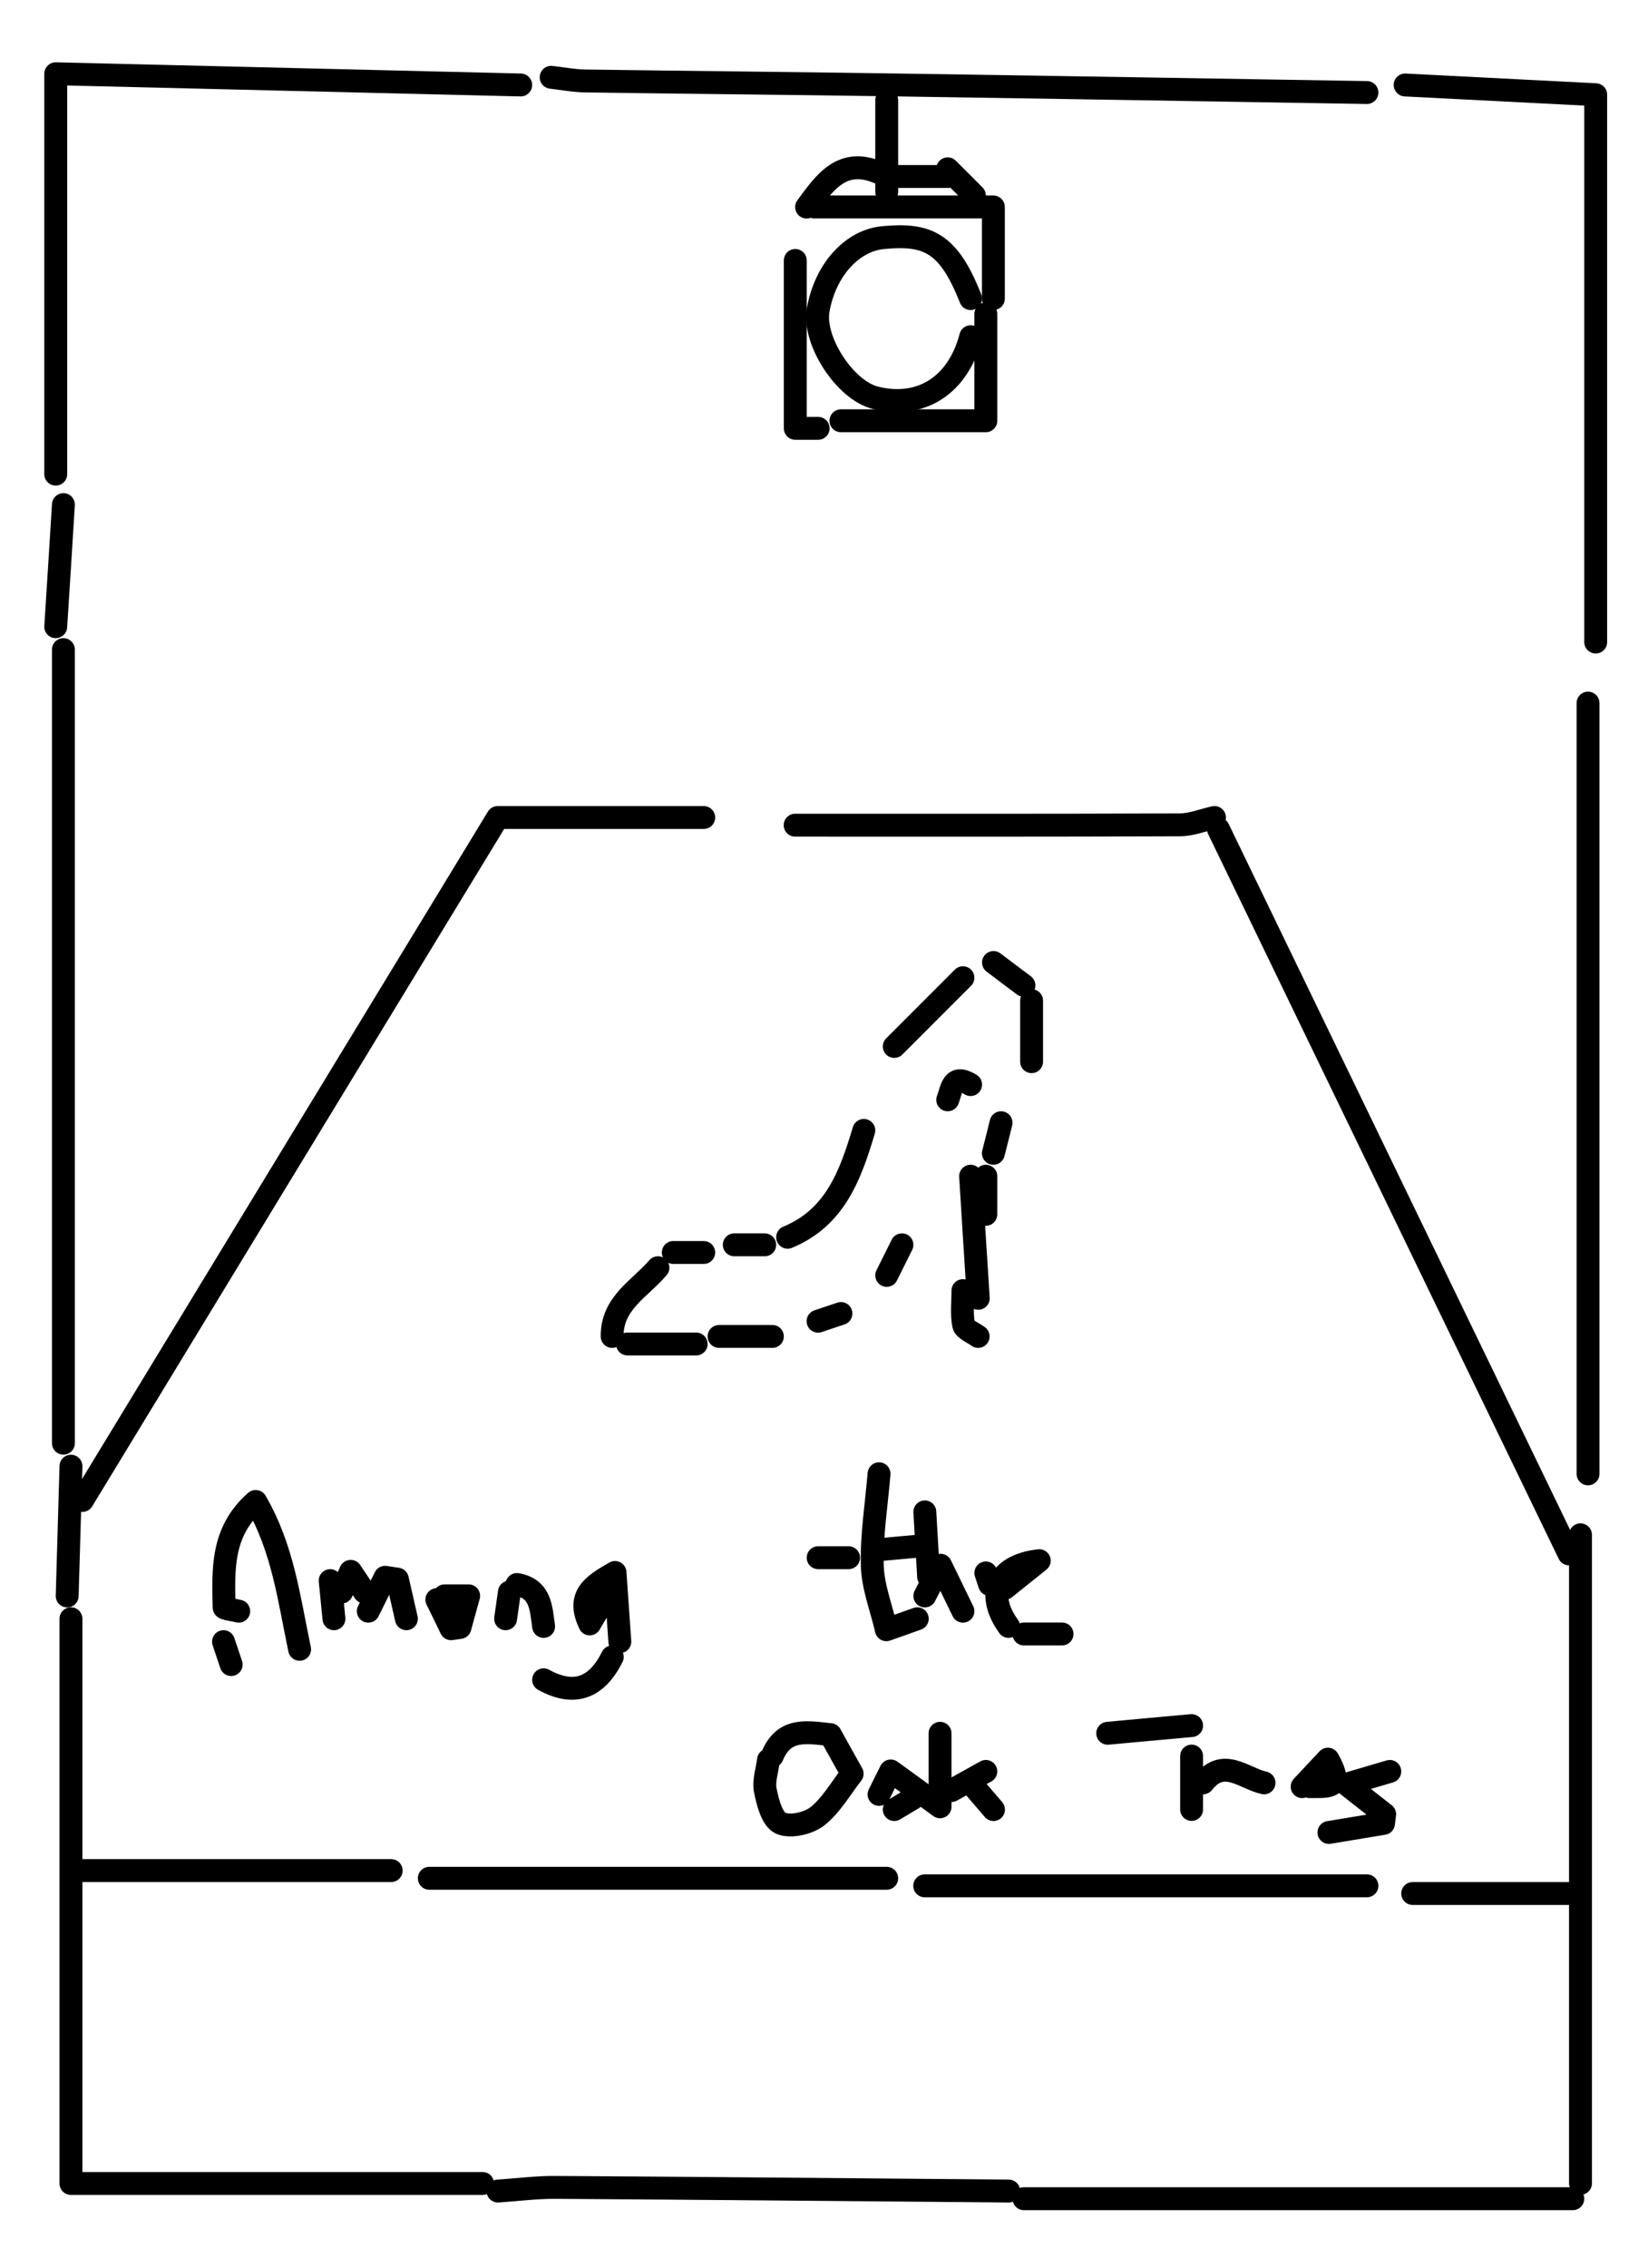 <?xml version="1.0" encoding="UTF-8"?>
<svg id="Layer_1" data-name="Layer 1" xmlns="http://www.w3.org/2000/svg" viewBox="0 0 144 198">
  <defs>
    <style>
      .cls-1 {
        fill: none;
        stroke: #000;
        stroke-linecap: round;
        stroke-linejoin: round;
        stroke-width: 2px;
      }
    </style>
  </defs>
  <path class="cls-1" d="M61.49,71.38h-18c-12.1,19.87-24.2,39.75-36.29,59.63"/>
  <path class="cls-1" d="M45.5,7.42c-13.43-.32-26.86-.65-40.63-.98v34.96"/>
  <path class="cls-1" d="M119.44,8.08c-13.66-.22-27.31-.46-40.97-.66-9.1-.14-18.21-.22-27.31-.35-1-.01-2-.21-3-.32"/>
  <path class="cls-1" d="M5.54,56.72v69.29"/>
  <path class="cls-1" d="M138.76,61.39v67.3"/>
  <path class="cls-1" d="M139.43,56.06V8.27c-5.54-.28-11.1-.57-16.65-.85"/>
  <path class="cls-1" d="M106.46,72.38c10.21,21.1,20.43,42.2,30.64,63.3"/>
  <path class="cls-1" d="M6.2,141.34v49.31h35.97"/>
  <path class="cls-1" d="M88.14,191.31c-13.21-.11-26.42-.24-39.63-.32-1.66-.01-3.33.21-5,.32"/>
  <path class="cls-1" d="M77.48,164h-39.97"/>
  <path class="cls-1" d="M119.44,164.66h-38.64"/>
  <path class="cls-1" d="M137.43,191.98h-47.96"/>
  <path class="cls-1" d="M106.12,71.38c-1,.22-2,.63-3,.64-11.21.05-22.43.03-33.64.03"/>
  <path class="cls-1" d="M84.81,26.07c-1.93-4.87-3.73-5.7-7.66-5.32-2.74.26-5.06,2.88-5.66,6.32-.47,2.68,2.35,7.01,5,7.66,3.98.99,7.22-1.08,8.33-5.33"/>
  <path class="cls-1" d="M138.1,134.01v56.63"/>
  <path class="cls-1" d="M6.87,163.33h27.31"/>
  <path class="cls-1" d="M67.15,153.67c-.11.89-.44,1.82-.28,2.65.21,1.05.59,2.53,1.34,2.87.84.38,2.42.02,3.21-.6,1.22-.97,2.04-2.44,3.04-3.72-.72-1.28-1.27-2.28-1.9-3.41-2.07-.22-4.06-.63-5.08,1.87"/>
  <path class="cls-1" d="M86.14,27.41v9.33h-12.66"/>
  <path class="cls-1" d="M20.86,140.68c-.44-.11-1.27-.21-1.28-.33-.06-3.26-.27-6.59,2.76-9.25,2.39,4.09,2.92,8.56,3.84,12.91"/>
  <path class="cls-1" d="M69.49,22.74v14.66h2"/>
  <path class="cls-1" d="M86.8,26.07v-8h-15.65"/>
  <path class="cls-1" d="M137.43,165.33h-13.99"/>
  <path class="cls-1" d="M121.44,154.67c-1.14.34-2.29.67-3.8,1.12,1.38,1.08,2.36,1.85,3.35,2.62-.03.27-.07.54-.1.8-1.59.26-3.18.53-4.77.79"/>
  <path class="cls-1" d="M5.54,44.06c-.22,3.55-.44,7.11-.67,10.66"/>
  <path class="cls-1" d="M75.48,98.7c-1.16,3.87-2.49,7.61-6.66,9.33"/>
  <path class="cls-1" d="M84.81,102.7c.22,3.55.44,7.11.67,10.66"/>
  <path class="cls-1" d="M76.81,128.68c-.22,2.67-.66,5.34-.59,7.99.04,1.84.77,3.66,1.23,5.63,1.38-.49,2.04-.73,2.7-.96"/>
  <path class="cls-1" d="M77.48,15.41h5.41l-.08-.67c.78.78,1.55,1.55,2.33,2.33"/>
  <path class="cls-1" d="M104.12,150.67c-2.44.22-4.88.44-7.33.67"/>
  <path class="cls-1" d="M82.14,151.34v6.42c-1.05-.77-2.3-1.68-4.31-3.13-.36.71-.69,1.38-1.02,2.05"/>
  <path class="cls-1" d="M54.16,143.34c-.14-2.01-.28-4.02-.42-6.04-1.86,1.07-3.42,1.98-2.21,4.49.67-1.14,1.15-1.96,1.63-2.79"/>
  <path class="cls-1" d="M84.14,85.37l-6,6"/>
  <path class="cls-1" d="M38.84,139.34h2.11c-.27,1-.52,1.88-.76,2.76-.26.04-.52.08-.78.11-.41-.85-.82-1.7-1.24-2.54"/>
  <path class="cls-1" d="M35.51,141.34c-.26-1.15-.53-2.31-.79-3.46-.36-.05-.71-.11-1.07-.16-.49.99-.98,1.97-1.47,2.96"/>
  <path class="cls-1" d="M87.8,138.68c.85-.68,1.71-1.37,3.01-2.41-3.77.41-4.67,2.98-2.68,5.74"/>
  <path class="cls-1" d="M53.5,144.67c-1.33,2.67-3.28,3.5-6,2"/>
  <path class="cls-1" d="M76.81,15.08c-3.25-1.4-4.76.87-6.33,3"/>
  <path class="cls-1" d="M77.48,8.75v8"/>
  <path class="cls-1" d="M57.49,110.69c-1.57,1.84-4.04,3.08-4,6"/>
  <path class="cls-1" d="M114.45,156c1.3-.05,3.15.36,1.58-2.4-.86.91-1.55,1.66-2.25,2.4"/>
  <path class="cls-1" d="M60.83,117.35h-6"/>
  <path class="cls-1" d="M90.14,87.37v5.33"/>
  <path class="cls-1" d="M84.14,112.69c0,1-.13,2.02.06,2.99.08.4.83.68,1.27,1.01"/>
  <path class="cls-1" d="M67.49,116.69h-4.66"/>
  <path class="cls-1" d="M104.12,153.33v4.66"/>
  <path class="cls-1" d="M84.14,140.68c-.54-1.12-1.08-2.23-1.95-4.01-.6,1.17-.99,1.93-1.38,2.68"/>
  <path class="cls-1" d="M47.5,142.01c-.23-1.57-.22-3.29-2.33-3.66"/>
  <path class="cls-1" d="M110.45,155.67c-1.78-.4-3.55-2.27-5.33,0"/>
  <path class="cls-1" d="M6.2,128.02c-.11,3.78-.22,7.55-.33,11.33"/>
  <path class="cls-1" d="M80.14,135.01c-1.22.11-2.44.22-3.66.33"/>
  <path class="cls-1" d="M89.47,86.04c-.89-.67-1.78-1.33-2.66-2"/>
  <path class="cls-1" d="M86.14,102.7v3.33"/>
  <path class="cls-1" d="M28.85,138.01c.11,1.11.22,2.22.33,3.33"/>
  <path class="cls-1" d="M92.8,142.67h-3.33"/>
  <path class="cls-1" d="M80.81,132.01c.11,1.89.22,3.78.33,5.66"/>
  <path class="cls-1" d="M82.81,96.03c.36-.9.38-2.32,2-1.33"/>
  <path class="cls-1" d="M84.81,155.67c.67.78,1.33,1.55,2,2.33"/>
  <path class="cls-1" d="M87.47,98.03c-.22.89-.44,1.78-.67,2.67"/>
  <path class="cls-1" d="M74.15,136.01h-2.66"/>
  <path class="cls-1" d="M66.82,108.69h-2.66"/>
  <path class="cls-1" d="M78.81,108.69c-.44.89-.89,1.78-1.33,2.67"/>
  <path class="cls-1" d="M61.49,109.36h-2.66"/>
  <path class="cls-1" d="M44.51,139.01c-.11.78-.22,1.55-.33,2.33"/>
  <path class="cls-1" d="M31.85,139.01c-.22-.33-.44-.67-1.21-1.81-.32.73-.56,1.27-.79,1.81"/>
  <path class="cls-1" d="M19.53,143.34c.22.67.44,1.33.67,2"/>
  <path class="cls-1" d="M73.48,114.69c-.67.22-1.33.44-2,.67"/>
  <path class="cls-1" d="M79.81,157c-.56.33-1.11.67-1.67,1"/>
  <path class="cls-1" d="M86.14,154.67c-1,.56-2,1.11-3,1.67"/>
  <path class="cls-1" d="M86.14,137.34c.11.33.22.67.33,1"/>
</svg>